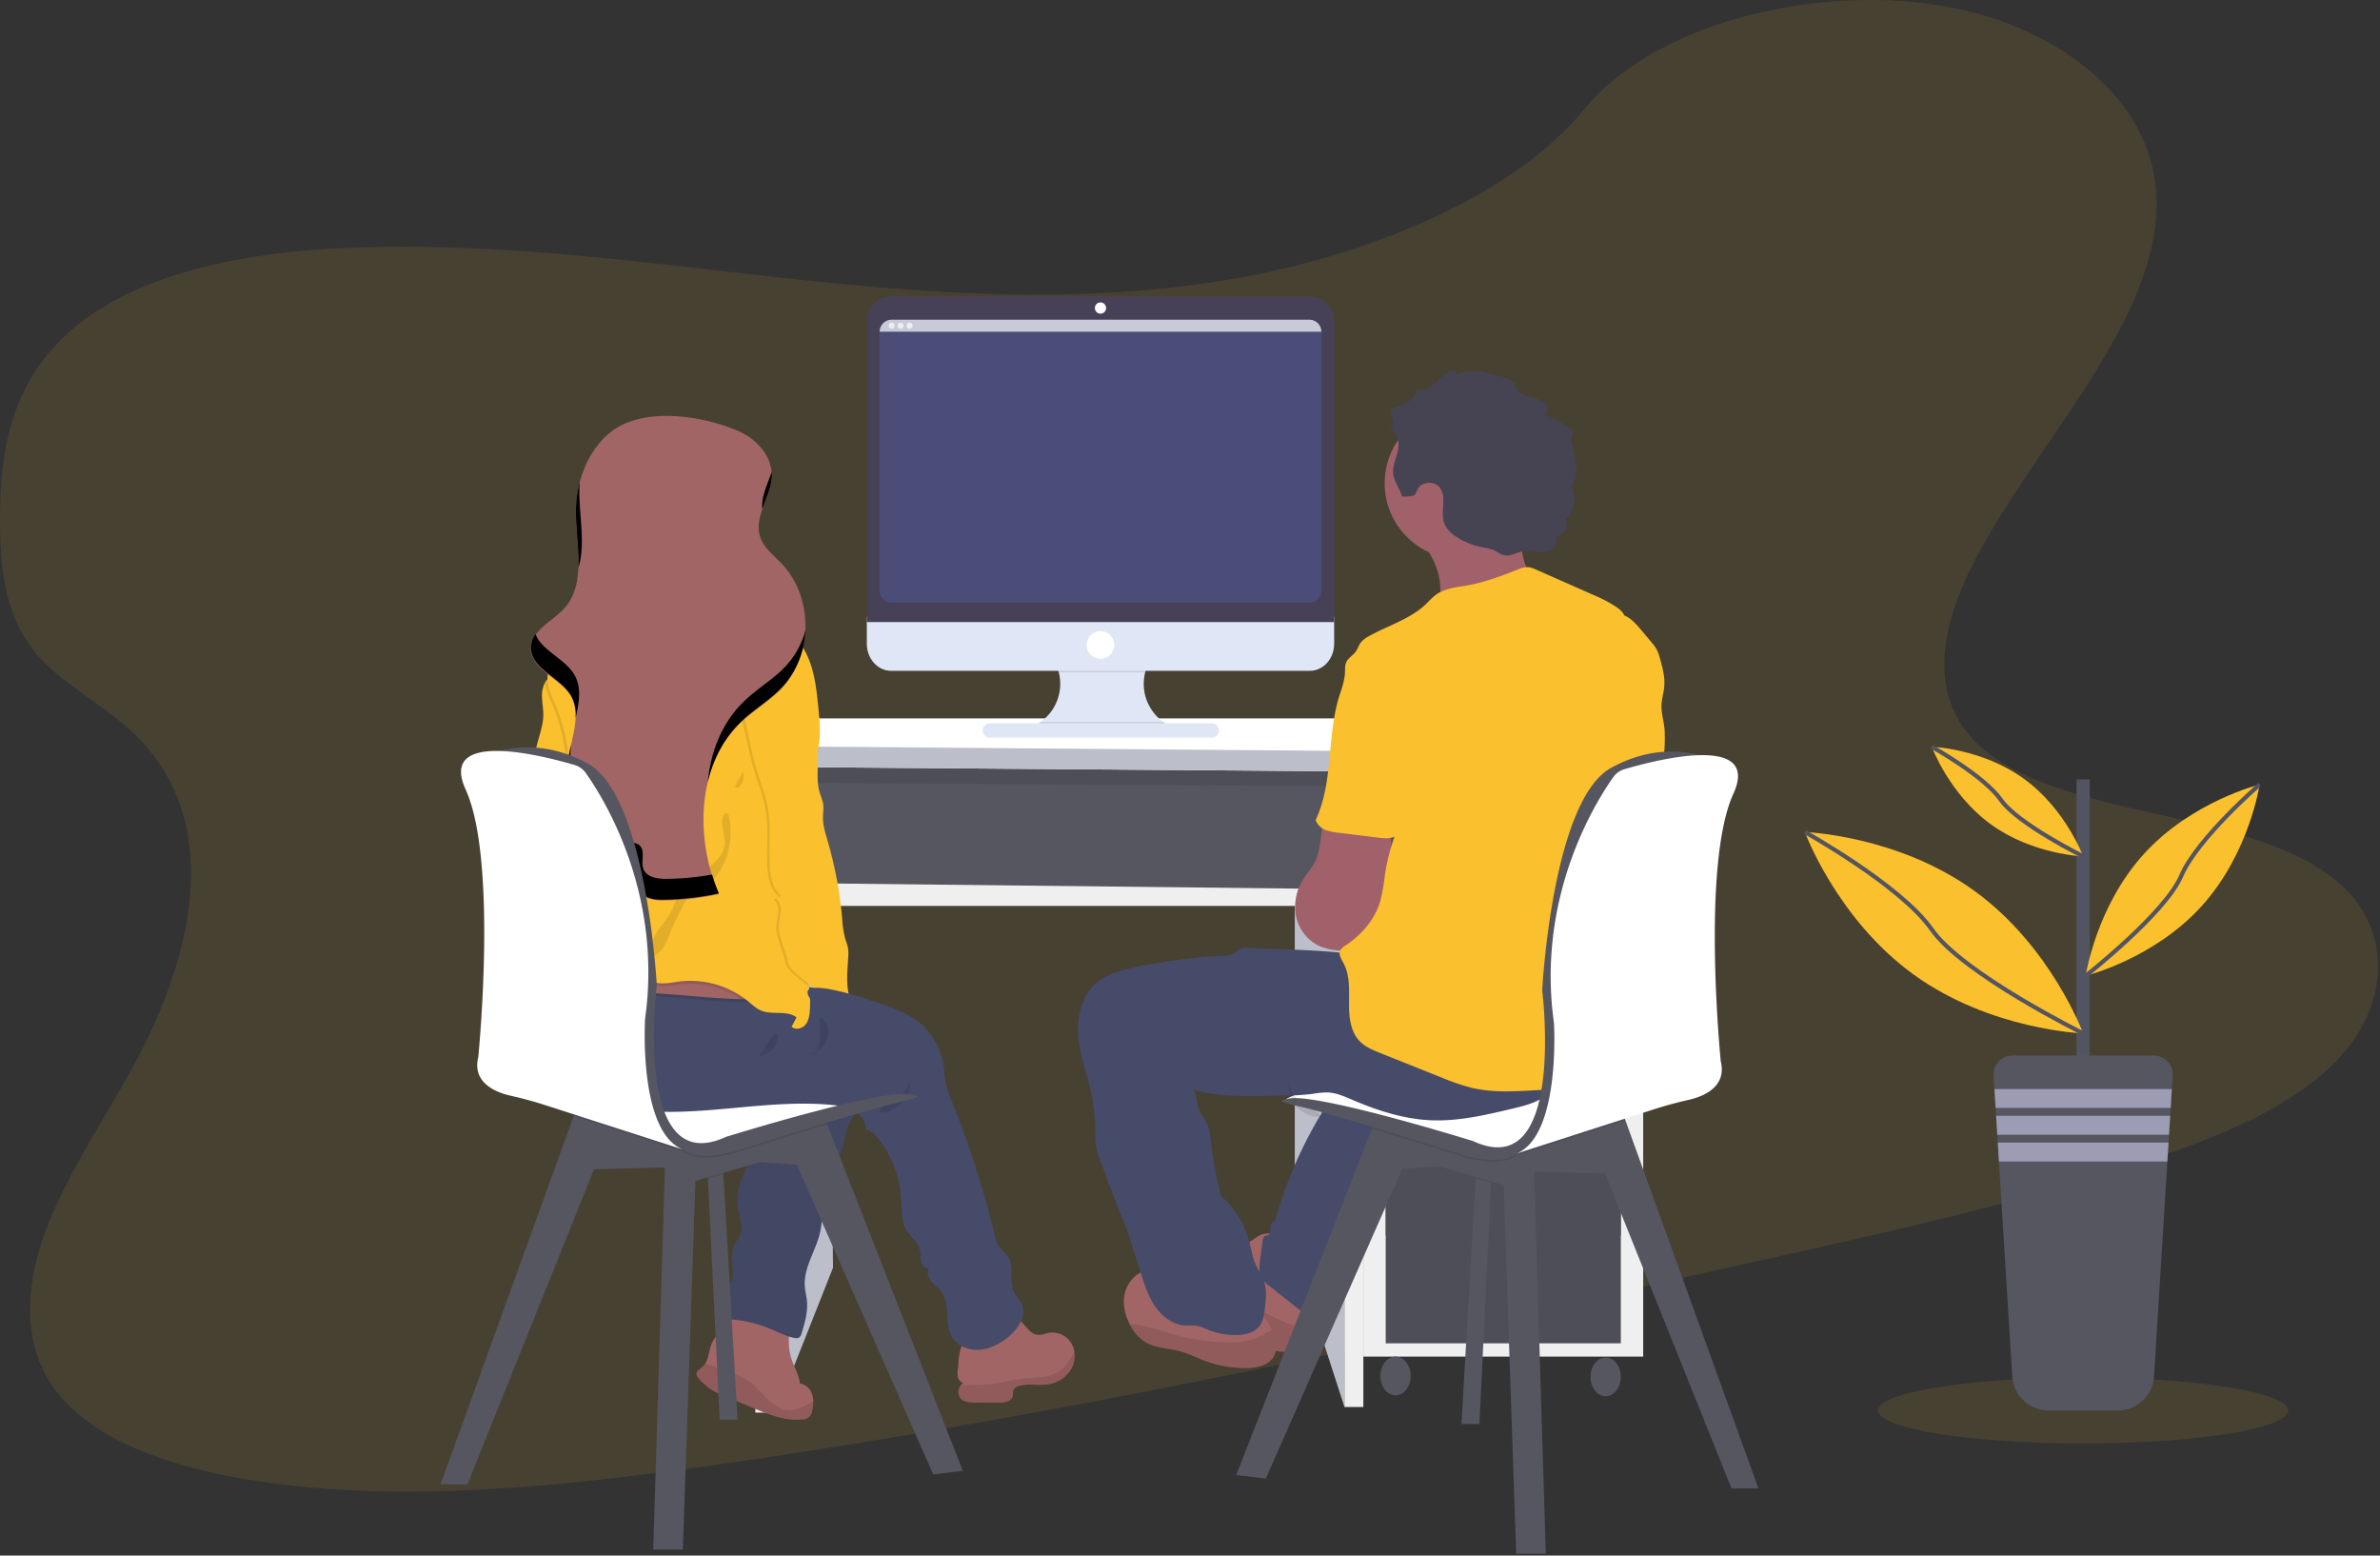 <svg viewBox="0 0 1131 739" xmlns="http://www.w3.org/2000/svg" fill-rule="evenodd" clip-rule="evenodd" stroke-miterlimit="10"><rect x="0" y="0" width="1131" height="739" fill="#333333" stroke="none"/><path d="M584.442 132.774c-71.37 12.06-142.64 6.89-211.2-.63s-136.95-17.34-208.35-14.38c-45.93 1.9-97.08 11-129.15 37.45-30.87 25.44-35.68 59.77-35.74 90.76-.08 23.31 1.94 47.43 18.46 66 11.48 12.88 29.15 22.11 42.46 34 46.31 41.3 32.23 106.33 1.84 161.62-14.26 25.94-31.7 51.45-41.41 78-9.71 26.55-11 55 6.38 76.65 17.22 21.47 50.53 33.57 85.26 39.84 70.54 12.74 149.13 4.83 225.17-5.89 168.29-23.81 334.84-60.93 501.03-97.96 61.49-13.71 123.25-27.48 182.49-47.24 32.9-11 66.4-24.69 87.65-46 27-27 27.68-63.93 1.66-86-43.66-37-142.48-28.79-176.25-71.09-18.58-23.29-10.49-54.92 4.3-82.86 31.71-59.92 93-119.12 85.06-178.86-5.48-41-47.29-74.93-103.33-83.77-58.74-9.26-134.18 8.3-168 49.56-34.77 42.51-105.31 70.12-168.33 80.8z" fill="#fbc02d" fill-opacity=".1" fill-rule="nonzero"/><path fill="#565661" d="M359.962 359.264h283.43v65.63h-283.43z"/><path fill-opacity=".1" d="M359.962 359.264h283.43v65.63h-283.43z"/><path d="M393.872 427.054l1.99 175.21-27.26 68.82-2.11-244.03h27.38z" fill="#bcbec9" fill-rule="nonzero"/><path d="M362.952 371.864l275.95 1.66v48.88h-275.95v-50.54z" fill="#565661" fill-rule="nonzero"/><path d="M615.292 427.054l23.61 3.33v238.04l-23.61-72.81v-168.56z" fill="#bcbec9" fill-rule="nonzero"/><path fill="#efeff0" d="M647.872 361.894h132.99v282.6h-132.99z"/><path fill="#565661" d="M658.512 369.744h111.71v217.23h-111.71z"/><path fill-opacity=".1" d="M658.512 369.744h111.71v217.23h-111.71z"/><path fill="#565661" d="M658.512 374.194h111.71v48.21h-111.71zM658.512 427.054h111.71v102.4h-111.71zM658.512 535.774h111.71v102.4h-111.71z"/><path fill-opacity=".1" d="M658.512 535.774h111.71v102.4h-111.71z"/><ellipse cx="663.172" cy="653.694" rx="7.2" ry="9.2" fill="#565661"/><ellipse cx="763.022" cy="654.134" rx="7.2" ry="9.2" fill="#565661"/><path d="M358.962 671.084h9.64l-2.65-306.74h-14.64l7.65 306.74zM638.902 361.894v306.53h8.97v-304.08l-8.97-2.45z" fill="#efeff0" fill-rule="nonzero"/><path d="M366.422 419.404v10.98h272.48v-7.98l-272.48-3z" fill="#efeff0" fill-rule="nonzero"/><path d="M384.892 341.284h345.44l50.2 16.62v9.64l-430.88-3.32v-9.81l35.24-13.13z" fill="#fff" fill-rule="nonzero"/><path d="M349.652 354.414l430.88 3.49v9.64l-430.88-3.32v-9.81z" fill="#bcbec9" fill-rule="nonzero"/><path d="M388.682 468.734l-2-.3v-.25c-.06-.47-.13-.93-.2-1.4.82.65 1.6 1.3 2.32 1.95h-.12z" fill="url(#_Linear1)" fill-rule="nonzero"/><path d="M345.222 623.144c1.3-.3 2.62-.55 3.94-.73a47.425 47.425 0 0 1 26.62 3.92c-.84 6.18-1.67 12.57.11 18.54 1.24 4.2 3.73 8 4.26 12.38a7.31 7.31 0 0 1 5.75 5.08c.384 1.148.576 2.35.57 3.56a18.99 18.99 0 0 1-.56 4.44c-.251 2.398-2.396 4.186-4.8 4-7.74.88-15.33-2.17-22.53-5.16l-14-5.82c-1.64-.68-3.29-1.37-4.86-2.21a26.628 26.628 0 0 1-7.79-6.37 3.555 3.555 0 0 1-.93-1.68c-.26-1.76 1.8-2.81 3.11-4 .384-.362.72-.772 1-1.22 1.55-2.34 1.7-5.57 2.63-8.33 2.2-6.55 9-10.77 11.4-17.16.13-.35.25-.7.35-1.06" fill="#a26565" fill-rule="nonzero"/><path d="M386.472 665.894a18.99 18.99 0 0 1-.56 4.44c-.251 2.398-2.396 4.186-4.8 4-7.74.88-15.33-2.17-22.53-5.16l-14-5.82c-1.64-.68-3.29-1.37-4.86-2.21a26.628 26.628 0 0 1-7.79-6.37 3.555 3.555 0 0 1-.93-1.68c-.26-1.76 1.8-2.81 3.11-4 .384-.362.72-.772 1-1.22 3.86.83 8.65 3.26 11.6 4.2a35.255 35.255 0 0 1 8.44 3.53c3.68 2.36 6.33 6 9.45 9 3.12 3 7.15 5.73 11.5 5.36a19.01 19.01 0 0 0 6.54-2.26l3.83-1.81z" fill-opacity=".1" fill-rule="nonzero"/><path d="M370.082 523.784a4.638 4.638 0 0 1-1.7 5c-1.31.81-3 .7-4.3 1.58-1.61 1.13-1.84 3.37-2.12 5.31-1 6.67-4.31 12.72-7.14 18.85-2.83 6.13-5.22 12.82-4.18 19.48.71 4.52 2.93 9.34.85 13.41-.51 1-1.27 1.89-1.85 2.86-2.85 4.76-1.23 10.79-1.34 16.33a3.228 3.228 0 0 1-.39 1.77 4.892 4.892 0 0 1-1.58 1.22 8.386 8.386 0 0 0-3.41 6.43 24.57 24.57 0 0 0 .9 7.46 4.44 4.44 0 0 0 1.23 2.6 4.602 4.602 0 0 0 2.69.76 59.849 59.849 0 0 1 18.26 4.44c3.79 1.58 7.47 3.56 11.5 4.32a2.999 2.999 0 0 0 2.36-.25 3.246 3.246 0 0 0 1-1.73c1.55-5.1 3.12-10.36 2.59-15.66-.23-2.28-.84-4.51-1-6.79-.7-9 5.39-17.12 7.32-26 .87-4 .87-8.14 1.49-12.18 1.68-11.07 7.78-21 10.13-31.95a34.755 34.755 0 0 1 1.52-6c1.75-4.24 5.8-7.68 5.89-12.27a4.775 4.775 0 0 0-.76-2.86 6.484 6.484 0 0 0-3.57-2 122.065 122.065 0 0 0-16.55-3.34 31.38 31.38 0 0 0-7.78-.54 22.91 22.91 0 0 0-9.52 3.36c-3.86 2.38-1.38 2.95-.54 6.39z" fill="#454b69" fill-rule="nonzero"/><path d="M370.082 523.784a4.638 4.638 0 0 1-1.7 5c-1.31.81-3 .7-4.3 1.58-1.61 1.13-1.84 3.37-2.12 5.31-1 6.67-4.31 12.72-7.14 18.85-2.83 6.13-5.22 12.82-4.18 19.48.71 4.52 2.93 9.34.85 13.41-.51 1-1.27 1.89-1.85 2.86-2.85 4.76-1.23 10.79-1.34 16.33a3.228 3.228 0 0 1-.39 1.77 4.892 4.892 0 0 1-1.58 1.22 8.386 8.386 0 0 0-3.41 6.43 24.57 24.57 0 0 0 .9 7.46 4.44 4.44 0 0 0 1.23 2.6 4.602 4.602 0 0 0 2.69.76 59.849 59.849 0 0 1 18.26 4.44c3.79 1.58 7.47 3.56 11.5 4.32a2.999 2.999 0 0 0 2.36-.25 3.246 3.246 0 0 0 1-1.73c1.55-5.1 3.12-10.36 2.59-15.66-.23-2.28-.84-4.51-1-6.79-.7-9 5.39-17.12 7.32-26 .87-4 .87-8.14 1.49-12.18 1.68-11.07 7.78-21 10.13-31.95a34.755 34.755 0 0 1 1.52-6c1.75-4.24 5.8-7.68 5.89-12.27a4.775 4.775 0 0 0-.76-2.86 6.484 6.484 0 0 0-3.57-2 122.065 122.065 0 0 0-16.55-3.34 31.38 31.38 0 0 0-7.78-.54 22.91 22.91 0 0 0-9.52 3.36c-3.86 2.38-1.38 2.95-.54 6.39z" fill-opacity=".05" fill-rule="nonzero"/><path d="M350.512 674.494h-8.53l-5.58-114.64-.39-6.52 7.25-2.55.49 6.93 6.76 116.78z" fill="#565661" fill-rule="nonzero"/><path d="M343.752 557.714l-7.35 2.14-.39-6.52 7.25-2.55.49 6.93z" fill-opacity=".1" fill-rule="nonzero"/><path d="M457.542 698.744l-14.07 1.7-64.82-147.11-17.48-1.28-30.7 8.96-5.97 175.15h-14.07l5.54-181.55-33.69.86-60.12 149.66h-12.79l63.23-174.91 2.44-6.74 94.23-3.23 23.49 13.17.3.76 64.48 164.56z" fill="#565661" fill-rule="nonzero"/><path d="M393.062 534.184c-20.25 6.1-41.27 12.76-41.27 12.76s-19.17 6.69-27.29 0a12.264 12.264 0 0 0-3.39-1.87 16.72 16.72 0 0 0 3.39 1.87l-51.9-16.73 2.43-6.73 94.24-3.23 23.49 13.17.3.76z" fill-opacity=".1" fill-rule="nonzero"/><path d="M297.212 505.154l38.37-8.53s91.68 17.06 98.5 23.88c0 0-73.34 14.92-81.44 20-8.1 5.08-56.29 10.7-55.43-35.35z" fill="#fff" fill-rule="nonzero"/><path d="M280.712 409.264c-3 9.51-11.19 18.08-21.16 18.49a3.687 3.687 0 0 1-2.11-.38c-1.25-.78-1.28-2.61-.77-4 .51-1.39 1.4-2.64 1.54-4.1.03-.298.01-.599-.06-.89-.26-1.19-1.23-2.25-2.37-2a4.015 4.015 0 0 0 .85-5.31 11.986 11.986 0 0 1-1.22-1.64c-.83-1.7.46-3.61 1-5.43 1.11-4-1.71-8-1.94-12.17-.2-3.73 1.69-7.24 2.16-10.94.75-6-2.23-11.75-2.58-17.74-.24-4.18.79-8.32 1.94-12.35 1-3.6 2.13-7.24 2.2-11 0-2.73-.47-5.43-.6-8.15a14.202 14.202 0 0 1 1.31-7.24 5.792 5.792 0 0 1 3.29-2.81c3.28-1.1 5.43.61 5.91 3.72.8 5.29.34 10.69 1.39 16a75.02 75.02 0 0 0 4.39 14.49c1.77 4.22 3.92 8.3 5.28 12.67a69.827 69.827 0 0 1 2.19 11c1.34 9.99 2.39 20.27-.64 29.78z" fill="#fbc02d" fill-rule="nonzero"/><path d="M508.472 651.304a15.514 15.514 0 0 1-10.93 6.44c-4.34.54-8.85-.55-13.06.64a4.005 4.005 0 0 0-3 2.31 24.798 24.798 0 0 0-.19 2.45c-.49 2.67-4 3.27-6.73 3.25l-11.26-.07c-2.34 0-4.93-.13-6.61-1.75a4.938 4.938 0 0 1-.1-6.48 4.066 4.066 0 0 1 1.26-1 4.007 4.007 0 0 1-2.7-3.21 11.946 11.946 0 0 1 .21-4.41c0-4.18 1-11.18 3.94-14.45 3.61-4.07 9.87-9.33 15.32-10.42a12.009 12.009 0 0 1 10.38 2.95c2.58 2.4 4.46 6.16 8 6.58 1.93.24 3.79-.67 5.7-1a10.63 10.63 0 0 1 10.81 5.71c.485.989.822 2.044 1 3.13a13.002 13.002 0 0 1-2.04 9.33z" fill="#a26565" fill-rule="nonzero"/><path d="M508.472 651.304a15.514 15.514 0 0 1-10.93 6.44c-4.34.54-8.85-.55-13.06.64a4.005 4.005 0 0 0-3 2.31 24.798 24.798 0 0 0-.19 2.45c-.49 2.67-4 3.27-6.73 3.25l-11.26-.07c-2.34 0-4.93-.13-6.61-1.75a4.938 4.938 0 0 1-.1-6.48c6.5-.27 12.89 0 19.37-1.34 2.63-.53 5.22-1.23 7.88-1.6 5.76-.82 11.89-.12 17.18-2.56 4.41-2 7.57-6.07 9.44-10.61a13.003 13.003 0 0 1-1.99 9.32z" fill-opacity=".1" fill-rule="nonzero"/><path d="M478.762 635.494c-4 3.1-8.69 5.52-13.73 5.78-5.04.26-10.39-2-12.86-6.38-3.61-6.43-.41-15.37-4.83-21.27-1.38-1.85-3.37-3.16-4.83-4.95s-2.3-4.48-1-6.38c-1.57.6-3.23-.92-3.69-2.54-.46-1.62-.17-3.36-.45-5-.73-4.35-5-7.14-7.05-11-2.05-3.86-1.77-8.87-2-13.44a51.008 51.008 0 0 0-11.8-30.35c-1.36-1.62-3.1-3.27-5.22-3.19.37-3.66-2.07-7.16-5.23-9-3.16-1.84-6.92-2.46-10.58-2.82-36.93-3.64-75.41 10.09-110.67-1.46-9.81-3.21-19.27-8.58-25.27-17a29.737 29.737 0 0 1-5.29-22.48v-.14c1.39-7.1 5.14-8.85 11.35-12.09a136.296 136.296 0 0 1 22.39-9.39c15-4.69 31.15-6.38 46.63-2.94 7.23 1.62 14.2 4.3 21.44 5.87 2.85.62 5.72 1.06 8.61 1.43 4.49.56 9 .93 13.52 1.45a204.531 204.531 0 0 1 42.46 9.55c5.13 1.74 10.26 3.73 14.67 6.88a32.51 32.51 0 0 1 13.04 21.46c.42 2.94.43 6 1.07 8.85a45.03 45.03 0 0 0 2.4 7 465.544 465.544 0 0 1 20.89 65 15.79 15.79 0 0 0 1.67 4.7c1.28 2.07 3.48 3.46 4.77 5.53 3 4.88.11 11.69 2.77 16.77.92 1.76 2.45 3.15 3.37 4.91 3 5.77-1.43 12.67-6.55 16.64z" fill="#454b69" fill-rule="nonzero"/><path d="M427.662 520.594a16.485 16.485 0 0 0 3.63-4 7.46 7.46 0 0 0 1.1-5.17 14.801 14.801 0 0 1-3.89 12.72c-2.51 2.57-7.22 5.09-10.89 4.21.52-2.94 7.72-5.78 10.05-7.76zM365.182 470.754a6.712 6.712 0 0 1-4.44 4.58 18.483 18.483 0 0 1-6.59.77h-2c-26.24-.58-52.76-6.4-78.39-.85a56.814 56.814 0 0 0-9.06 2.67 40.941 40.941 0 0 0-10.41 6v-.14c1.39-7.1 5.14-8.85 11.35-12.09a136.322 136.322 0 0 1 22.36-9.3c15-4.69 31.15-6.38 46.63-2.94 7.23 1.62 14.2 4.3 21.44 5.87 2.85.62 5.72 1.06 8.61 1.43a6.903 6.903 0 0 1 .5 4z" fill-opacity=".1" fill-rule="nonzero"/><path d="M365.182 469.324a6.705 6.705 0 0 1-4.44 4.59 18.275 18.275 0 0 1-6.59.76h-2c-26.24-.58-52.76-6.4-78.39-.85a57.854 57.854 0 0 0-9.06 2.66 41.211 41.211 0 0 0-10.85 6.4 1965.87 1965.87 0 0 1-2.29-6.33c-.92-2.52 2-3.08 2.56-5.34.37-1.53-.26-3.27-.58-4.9a8.638 8.638 0 0 1-.16-1.21c-.18-3.61 1.11-5.69 4.07-7.64 8.78-5.8 19.49-9.78 29.51-12.77a73.01 73.01 0 0 1 16.4-3.18c7.88-.46 15.75 1 23.42 2.85 9.43 2.33 18.76 5.41 27.12 10.34 4.1 2.39 8.1 5.39 10.31 9.65a7.603 7.603 0 0 1 .97 4.97z" fill="#a26565" fill-rule="nonzero"/><path d="M280.712 409.264c-3 9.51-11.19 18.08-21.16 18.49a3.687 3.687 0 0 1-2.11-.38c-1.25-.78-1.28-2.61-.77-4 .51-1.39 1.4-2.64 1.54-4.1.03-.298.01-.599-.06-.89 5.29-7.46 10.42-15 12.45-23.83.411-1.52.537-3.104.37-4.67-.27-1.8-1.18-3.43-1.68-5.17-.88-3.08-.47-6.34-.22-9.53a88.01 88.01 0 0 0-6.84-41.09c-1.35-3.12-2.89-6.28-3.36-9.61a5.792 5.792 0 0 1 3.29-2.81c3.28-1.1 5.43.61 5.91 3.72.8 5.29.34 10.69 1.39 16a75.02 75.02 0 0 0 4.39 14.49c1.77 4.22 3.92 8.3 5.28 12.67a69.827 69.827 0 0 1 2.19 11c1.37 9.92 2.42 20.2-.61 29.71zM365.182 469.324a6.705 6.705 0 0 1-4.44 4.59 18.275 18.275 0 0 1-6.59.76h-2a43.582 43.582 0 0 0-29-7c-3.26.39-6.52 1.15-9.78.85-6.59-.6-11.93-5.34-17.8-8.37-13.636-6.733-30.08-4.502-41.43 5.62l-.57.5a8.638 8.638 0 0 1-.16-1.21c-.18-3.61 1.11-5.69 4.07-7.64 8.78-5.8 19.49-9.78 29.51-12.77a73.01 73.01 0 0 1 16.4-3.18c7.88-.46 15.75 1 23.42 2.85 9.43 2.33 18.76 5.41 27.12 10.34 4.07 2.43 8.07 5.43 10.28 9.69a7.603 7.603 0 0 1 .97 4.97z" fill-opacity=".1" fill-rule="nonzero"/><path d="M387.612 359.784l-.14.36c-2.24 5.81-6.36 10.72-9 16.38-3.33 7.17-4.15 15.21-4.89 23.09-.64 6.75-1.27 13.54-.76 20.31 1.28 16.68 9.43 32.5 11.61 48.86.537 3.779.675 7.603.41 11.41-.18 2.41-.62 5-2.22 6.78-1.6 1.78-4.71 2.48-6.43.77.77-1.47 1.55-2.93 2.33-4.4-4.57-3.55-11.45-1-16.79-3.22-2.35-1-4.23-2.8-6.2-4.41a43.496 43.496 0 0 0-32.39-9.46c-3.26.4-6.52 1.16-9.78.86-6.59-.61-11.93-5.34-17.8-8.37-13.635-6.73-30.076-4.504-41.43 5.61-1.4 1.3-3.28 2.82-5 2a4.154 4.154 0 0 1-1.55-1.69c-6.55-11.19-1.73-25.62 5.27-36.52 7-10.9 16.27-20.95 19.15-33.58.416-1.519.542-3.104.37-4.67-.27-1.8-1.18-3.43-1.68-5.17-.88-3.08-.47-6.34-.22-9.53a88.006 88.006 0 0 0-6.82-41.1c-1.6-3.73-3.5-7.51-3.5-11.56 0-6.38 4.57-11.67 8.35-16.8 4.35-5.9 8-12.43 13.51-17.28 5.22-4.61 12.78-7.43 19.24-5.09a119.926 119.926 0 0 1 33.56-3.27c3.9.18 7.93.59 11.35 2.48 3.66 2 6.29 5.56 9.89 7.69 2.63 1.57 5.66 2.31 8.52 3.41a35.22 35.22 0 0 1 18.36 16.42c4 7.75 5 16.66 5.88 25.34.84 8.17 1.64 16.66-1.2 24.35z" fill="#fbc02d" fill-rule="nonzero"/><path d="M372.822 419.924c1.28 16.68 9.43 32.5 11.61 48.86-4.36-3.69-10.43-7.4-11.24-11.69-.9-4.64-3.78-10.72-4.26-15.41-.48-4.69 2.81-10.42-.64-13.64-1.68-1.57 2.79-1.13 1.15-2.74-3.69-3.59-4.6-9.12-4.83-14.25-.39-9.08.76-18.26-.91-27.19-1-5.51-3.09-10.76-4.76-16.11-1.94-6.23-3.34-12.61-4.74-19a133.107 133.107 0 0 1-3-17.26c-.43-5-.23-10.3 2-14.86 2.23-4.56 6.74-8.26 11.8-8.19 16.92.22 14 23.16 17.72 33.76 1.49 4.22 3.5 8.3 4.31 12.7.296 1.725.456 3.47.48 5.22-2.24 5.81-6.36 10.72-9 16.38-3.33 7.17-4.15 15.21-4.89 23.09-.68 6.77-1.31 13.56-.8 20.33z" fill-opacity=".1" fill-rule="nonzero"/><path d="M383.822 341.944c1.49 4.22 3.5 8.3 4.31 12.7 1.35 7.37-.74 15.2 1.53 22.34a38.953 38.953 0 0 1 1.48 4.67c.39 2.27-.06 4.59-.06 6.9 0 3.72 1.17 7.32 2.21 10.89a194.603 194.603 0 0 1 6.95 37.16 46.57 46.57 0 0 0 1.59 10c.42 1.107.781 2.235 1.08 3.38.269 1.528.333 3.085.19 4.63-.27 4.9-.82 9.82-.27 14.7.55 4.88 2.33 9.83 6 13.1-3.28.71-6.75 1.42-9.95.37-4.5-1.47-7.2-6-9.49-10.12-2.9-5.26-13.92-10-15.06-15.91-.89-4.63-3.77-10.71-4.25-15.41-.48-4.7 2.8-10.41-.65-13.63-1.67-1.57 2.8-1.14 1.15-2.74-3.68-3.59-4.59-9.12-4.82-14.26-.39-9.07.75-18.25-.91-27.18-1-5.51-3.09-10.76-4.76-16.12-1.94-6.22-3.34-12.6-4.74-19a131.702 131.702 0 0 1-3-17.26c-.43-5-.24-10.31 2-14.87 2.24-4.56 6.75-8.25 11.8-8.19 16.85.3 13.95 23.25 17.67 33.85z" fill="#fbc02d" fill-rule="nonzero"/><path d="M335.602 345.854c1.58 1.85 3.61 3.88 6 3.52a1.305 1.305 0 0 1-1.77.42 3.807 3.807 0 0 1-1.33-1.53l-3.42-5.77c-.45-.75-3.55-5.12-4.31-2.6-.3 1.07 4.06 5.06 4.83 5.96zM333.762 360.244a7.62 7.62 0 0 0-2.23-5 12.505 12.505 0 0 0-4.13-2.49c-3.75-1.54-8.19-2.78-12.26-2.58 1.48 2.16 6.23 3.45 8.61 4.67 3.374 1.74 6.71 3.54 10.01 5.4zM344.412 401.204c-.69 5.12-4.88 9-9.12 12-4.24 3-9 5.58-11.77 9.92-1.92 3-2.78 6.48-4.41 9.61-1.8 3.45-4.49 6.35-6.64 9.59-2.15 3.24-3.83 7.11-3.17 10.95.019.357.186.691.46.92.419.177.9.124 1.27-.14 4.36-2.28 6.08-7.49 7.91-12a138.682 138.682 0 0 1 6.48-13.32c1.08-2 2.27-4.18 4.28-5.29a37.686 37.686 0 0 1 4.22-1.47 14.184 14.184 0 0 0 5.21-4.09 34.346 34.346 0 0 0 8-23.31c-.06-1.79-.16-10.41-2.85-7.75s.59 10.9.13 14.38z" fill-opacity=".1" fill-rule="nonzero"/><path d="M351.002 204.834c8.6 3.75 16 12 15.73 21.35-.23 9.82-8.45 19.07-5.62 28.48 1.64 5.46 6.58 9.12 10.49 13.27 14.89 15.76 14.86 43.27-.08 59-5.72 6-13.07 10.27-19.12 16-21.33 20.1-22.24 54.87-10.82 81.86a133.058 133.058 0 0 1-26.62 3c-4.19 0-9.32-.71-10.84-4.62-1.4-3.61 1-8.49-1.76-11.16-1.3-1.25-3.25-1.42-5-1.71-11.26-1.82-20.5-10.81-24.72-21.4-4.22-10.59-4-22.51-1.58-33.65 1.72-8.05 4.41-16.91.42-24.11-5-9.06-19.38-12.88-19.16-23.24.18-8.49 10.19-12.62 15.87-18.93 10.48-11.62 5.49-29.65 5.47-45.31 0-13.78 4.82-28 15.08-37.18 15.26-13.77 44.65-9.3 62.26-1.65z" fill="#a26565" fill-rule="nonzero"/><path d="M273.122 320.874c-4.39-7.92-15.92-11.84-18.6-19.63a11.1 11.1 0 0 0-2.16 6.26c-.22 10.36 14.14 14.18 19.16 23.25a18.89 18.89 0 0 1 2 10.42c1.58-6.96 2.97-14.22-.4-20.3zM362.262 241.844c1.8-5.25 4.41-10.55 4.54-16 .018-.59.002-1.181-.05-1.77-2.01 6.02-5.09 11.86-4.49 17.77zM274.842 269.814c3.44-10.87.47-24.35.46-36.41 0-1.46.06-2.93.17-4.39a57.725 57.725 0 0 0-1.78 14.26c.02 8.61 1.53 17.95 1.15 26.54zM373.192 316.704c-5.72 6-13.07 10.27-19.12 16-10.8 10.17-16.35 24.1-17.74 38.87 2.58-11 7.79-21.13 16.14-29 6-5.7 13.4-9.95 19.12-16a42.503 42.503 0 0 0 11.15-27.06 40.614 40.614 0 0 1-9.55 17.19zM316.632 417.534c-4.19 0-9.32-.72-10.84-4.63-1.4-3.6 1-8.48-1.76-11.16-1.3-1.25-3.26-1.42-5-1.71-11.25-1.81-20.49-10.81-24.71-21.39-3.11-7.82-3.78-16.35-3-24.77-.08.33-.15.66-.22 1-2.38 11.14-2.63 23.07 1.58 33.66 4.21 10.59 13.46 19.58 24.71 21.39 1.78.29 3.74.47 5 1.71 2.79 2.68.36 7.56 1.76 11.16 1.52 3.91 6.65 4.68 10.84 4.63a133.204 133.204 0 0 0 26.62-3 89.452 89.452 0 0 1-3.23-8.93 132.641 132.641 0 0 1-21.75 2.04z" fill-rule="nonzero"/><path d="M349.382 373.924c2.47 1.86 5.15-5.23 3.62-7-.41.46-4 6.74-3.62 7zM359.912 502.264c2.91-1 6-2 7.9-4.4 1.57-1.93 2.86-9.59-.46-5.92-2.82 3.15-4.15 7.3-7.44 10.32zM389.542 494.234c-.35 2.36-1 4.81-2.67 6.51-.31.32-1 .52-1.09.09a25.273 25.273 0 0 0 5.16-3.64c3.38-3.35 3.84-11.6-1.31-13.79-.05 3.62.46 7.15-.09 10.83z" fill-opacity=".1" fill-rule="nonzero"/><path d="M425.112 479.364s-28.38-11.15-38.64-10c-10.26 1.15 11.62 17.32 11.62 17.32l13.08 8.82s8-3 8.53-3.23c.53-.23 5.41-12.91 5.41-12.91z" fill="#454b69" fill-rule="nonzero"/><path d="M229.842 359.744s21.32-12.36 49.46 3 32.83 105.75 32.83 105.75-11.51 92.09 32.87 71.6c0 0 81-25.15 89.11-19.61 0 0 7.68 0-7.67 3.41s-74.65 22.2-74.65 22.2-19.17 6.7-27.29 0c-8.12-6.7-31.13.86-34.12-45.2a800.985 800.985 0 0 0-10.66-86.56l-7.91-23.45-41.97-31.14z" fill="#565661" fill-rule="nonzero"/><path d="M227.282 502.164s9.38-93.38-6-127.07c-13.38-29.36 38.36-15.63 51.86-11.63a9.835 9.835 0 0 1 5.18 3.7c8 11.25 36.7 56.34 28.24 116.67 0 0-3.41 53.73 17.91 62.25l-65.69-21.16c-5.33-1.72-10.74-3.15-16.2-4.39-6.96-1.58-18.3-6.07-15.3-18.37z" fill="#fff" fill-rule="nonzero"/><path d="M694.492 676.494h8.53l5.59-114.64.38-6.52-7.25-2.55-.48 6.93-6.77 116.78z" fill="#565661" fill-rule="nonzero"/><path d="M701.262 559.714l7.35 2.14.38-6.52-7.25-2.55-.48 6.93z" fill-opacity=".1" fill-rule="nonzero"/><path d="M623.272 632.224a19.243 19.243 0 0 1-1.2 4.58 8.09 8.09 0 0 1-3.65 4.56 9.65 9.65 0 0 1-3.69.73c-4.71.28-9.69.21-13.74-2.19a25.009 25.009 0 0 1-4.71-3.93 214.9 214.9 0 0 1-24.72-29.4c-1.23-1.77-2.5-3.86-1.95-6a93.186 93.186 0 0 0 26.77-12.25 12.923 12.923 0 0 1 3.76-2 20.43 20.43 0 0 1 7.06-.26c2.27.37 2.37.44 3.24 3 1.44 4.33 1.2 9 2.82 13.33a41.318 41.318 0 0 0 3.74 6.84c4.18 6.99 7.39 15.24 6.27 22.99z" fill="#a26565" fill-rule="nonzero"/><path d="M623.272 632.224a19.243 19.243 0 0 1-1.2 4.58 8.09 8.09 0 0 1-3.65 4.56 9.65 9.65 0 0 1-3.69.73c-4.71.28-9.69.21-13.74-2.19a25.009 25.009 0 0 1-4.71-3.93 214.9 214.9 0 0 1-24.72-29.4c-1.23-1.77-2.5-3.86-1.95-6a92.725 92.725 0 0 0 9.16-3.06l.15.11c3.07 2.19 5.3 5.33 7.47 8.41l7 9.85a29.013 29.013 0 0 0 4.39 5.3 29.39 29.39 0 0 0 6.79 4.08c3.29 1.59 6.58 3.18 10 4.46 2.21.89 5.95 1.24 8.7 2.5z" fill-opacity=".1" fill-rule="nonzero"/><path d="M629.732 525.434a30.078 30.078 0 0 1-2.5 4.77 204.215 204.215 0 0 0-21.32 49.89c-1.38-.31-2.16 1.57-2.15 3 .01 1.43 0 3.23-1.32 3.75-.39.15-.83.15-1.21.32-.84.38-1.08 1.45-1.2 2.37l-1.18 8.66c-.41 3-.77 6.25.7 8.9a14.23 14.23 0 0 0 3.87 4l19.52 15.4c.8.63 1.79 1.3 2.75.95 2.19-.8.25-4.72 2-6.31 1.16-1.09 3-.27 4.61-.4 2.1-.16 3.69-2.09 4.22-4.12.372-2.067.409-4.181.11-6.26a5.68 5.68 0 0 1 .32-2.81 6.834 6.834 0 0 1 2.39-2.29 25.678 25.678 0 0 0 10.51-21.64 12.01 12.01 0 0 1 .14-3.83 10.102 10.102 0 0 1 1.81-3.16c7.09-9.59 13-20 18.87-30.39 3.38-6 6.82-12.09 8-18.85a1.75 1.75 0 0 0-1.44-2.4 68.032 68.032 0 0 0-8.94-2.14c-9.19-1.86-18.06-4.73-27-7.49-8.94-2.76-8.87 2.86-11.56 10.08z" fill="#454b69" fill-rule="nonzero"/><path d="M587.462 700.744l14.08 1.7 64.81-147.11 17.48-1.28 30.71 8.96 5.96 175.15h14.07l-5.54-181.55 33.69.86 60.12 149.66h12.79l-63.23-174.91-2.43-6.74-94.24-3.23-23.49 13.17-.3.76-64.48 164.56z" fill="#565661" fill-rule="nonzero"/><path d="M651.942 536.184c20.25 6.1 41.27 12.76 41.27 12.76s19.17 6.69 27.29 0a12.264 12.264 0 0 1 3.39-1.87 16.666 16.666 0 0 1-3.39 1.87l51.9-16.73-2.4-6.73-94.24-3.23-23.49 13.17-.33.76z" fill-opacity=".1" fill-rule="nonzero"/><path d="M747.792 507.154l-38.37-8.53s-91.68 17.06-98.5 23.88c0 0 73.34 14.92 81.44 20 8.1 5.08 56.29 10.7 55.43-35.35z" fill="#fff" fill-rule="nonzero"/><path d="M605.412 644.234c-2.31 4.4-8 5.64-13 5.71a54.892 54.892 0 0 1-20.32-3.63c-3.7-1.42-7.25-3.25-11.07-4.29-5.69-1.56-12-1.43-17-4.56a20.015 20.015 0 0 1-6.39-6.93c-.29-.49-.57-1-.83-1.52-2.39-4.65-3.5-10.06-2.17-15.08s6.16-10.55 11.76-10.47c6.65.1 14.58 3.25 21 4.88 8 2 16 4.31 23.07 8.54 5.92 3.56 11.15 8.67 13.94 14.91a25.188 25.188 0 0 1 1.32 3.72c.87 2.88 1.07 6.09-.31 8.72z" fill="#a26565" fill-rule="nonzero"/><path d="M605.412 644.234c-2.31 4.4-8 5.64-13 5.71a54.892 54.892 0 0 1-20.32-3.63c-3.7-1.42-7.25-3.25-11.07-4.29-5.69-1.56-12-1.43-17-4.56a20.015 20.015 0 0 1-6.39-6.93c-.29-.49-.57-1-.83-1.52 1 .08 1.92.18 2.42.23 6.14.59 12 2.83 17.86 4.52a100.34 100.34 0 0 0 25 3.9c6 .17 12.26-.27 17.5-3.2a45.941 45.941 0 0 1 4.86-2.67 25.188 25.188 0 0 1 1.32 3.72c.83 2.88 1.03 6.09-.35 8.72z" fill-opacity=".1" fill-rule="nonzero"/><path d="M648.382 454.094c-13-2.13-26.24-2.65-39.42-3.17l-16.12-.64a7.315 7.315 0 0 0-3.39.41 22.112 22.112 0 0 0-2.65 2c-1.62 1.1-3.69 1.22-5.64 1.33a280.77 280.77 0 0 0-41.16 5.34c-7 1.43-14.27 3.3-19.53 8.13-5.56 5.11-8 12.9-8.19 20.44-.19 7.54 1.79 14.95 3.88 22.19a101.065 101.065 0 0 1 4.37 26.86 50.242 50.242 0 0 0 .29 7.57 36.29 36.29 0 0 0 2.11 7l7.36 19.65c.65 1.72 1.29 3.43 2 5.11.71 1.68 1.39 3 2 4.58.9 2.16 1.61 4.4 2.32 6.63l4.9 15.39.64 2c1.77 5.54 3.58 11.18 6.92 15.94s8.51 8.6 14.32 8.89c1.875-.07 3.752-.02 5.62.15 1.593.389 3.138.949 4.61 1.67a35.165 35.165 0 0 0 13.77 2.69c4.35 0 9.18-1.21 11.54-4.87 1.3-2 1.64-4.46 2-6.82.63-4.74 1.24-9.69-.37-14.19-1-2.69-2.68-5-3.84-7.65-1.62-3.61-2.15-7.6-3.2-11.41a43.583 43.583 0 0 0-13.3-21.16 208.605 208.605 0 0 1-5-27.38 24.063 24.063 0 0 0-1.21-6c-1.17-3-3.54-5.43-4.53-8.49-.93-2.84-.65-6.12-2.34-8.57 14.07 3.87 28 3 42.61 2.77a116.33 116.33 0 0 0 14-.8 44.043 44.043 0 0 1 6.56-.7c4.52 0 8.76 2 12.91 3.76 11.73 5 24.09 8.93 36.83 9.47 13.15.55 26.15-2.54 39-5.6 5.65-1.35 11.52-2.81 16-6.52 4.48-3.71 7-10.4 4.24-15.49-2.1-3.83-6.45-5.71-10.51-7.31-11.24-4.44-22.54-8.77-33.37-14.14-16.54-8.06-28.91-26.06-47.03-29.06z" fill="#454b69" fill-rule="nonzero"/><path d="M625.202 408.854c-1.57 3.4-4.21 6.18-6.16 9.38a23.778 23.778 0 0 0-3 17.65 20.096 20.096 0 0 0 11.25 13.69 28.22 28.22 0 0 0 7.8 1.88c3.52.43 7.27.52 10.38-1.18a15.154 15.154 0 0 0 5.53-5.78c2.69-4.5 4.22-9.57 5.62-14.62 2.59-9.32 4.8-18.88 4.48-28.55-.11-3.33-.77-7.08-3.53-9a11.87 11.87 0 0 0-4.64-1.52l-13.19-2.36c-2.55-.46-7-2.33-9.21-.49-2.21 1.84-2.38 7.28-2.76 9.83-.6 3.77-.97 7.6-2.57 11.07zM785.532 370.174l-3.45 28.92a133.05 133.05 0 0 0-1.23 15.56c0 2.9.09 6.12-1.83 8.29a7.553 7.553 0 0 1-3.44 2.07c-4.19 1.3-8.76.14-12.76-1.65-2.34-1-4.73-2.45-5.79-4.78a11.875 11.875 0 0 1-.75-5.07c0-17.25 1.63-35.24 10.64-49.94a10.9 10.9 0 0 1 3.17-3.66c2.5-1.6 5.77-1.15 8.6-.28 1.74.53 6.44 1.12 7.55 2.67 1.11 1.55-.47 5.88-.71 7.87z" fill="#a1616a" fill-rule="nonzero"/><circle cx="694.002" cy="229.594" r="36" fill="#a1616a"/><path d="M684.372 283.244a18.567 18.567 0 0 1-2.23 8c18.38-2.8 36.714-5.92 55-9.36a25.836 25.836 0 0 1-12.76-15 42.367 42.367 0 0 1-1.62-10.69c-.29-5.737-.18-11.488.33-17.21-6.4.67-12.46 3.07-18.56 5.13a182.792 182.792 0 0 1-18.69 5.23c-3.05.68-6.12 1.26-9.2 1.8-3.6.64-5.33.63-2.83 3.79 6.71 8.44 11.5 17.02 10.56 28.31z" fill="#a1616a" fill-rule="nonzero"/><path d="M695.432 278.434c-4.75.71-9.73 1.51-13.52 4.45a51.09 51.09 0 0 0-4.11 3.95c-7.53 7.31-18.16 10.25-27.3 15.41a12.016 12.016 0 0 0-3.88 3.05c-1 1.39-1.51 3.16-2.56 4.54-1.22 1.6-3.15 2.6-4.1 4.37-.95 1.77-.74 3.65-.84 5.53-.23 4.13-1.79 8.05-3 12-5.55 18.91-2.51 40-10.91 57.86a8.134 8.134 0 0 0 4.42 4.62 25.069 25.069 0 0 0 6.56 1.41l18.61 2.31c2.66.33 5.48.64 7.91-.47a92.922 92.922 0 0 0-4.69 18.93 94.239 94.239 0 0 1-2.1 11.72c-2.56 8.8-9 16.13-16.63 21.14a6.153 6.153 0 0 0-2.35 2.17c-1 2 .48 4.24 1.53 6.2 3.05 5.68 2.63 12.5 2.59 18.94-.04 6.44.61 13.51 5.11 18.13 2.66 2.73 6.3 4.21 9.84 5.62l29.11 11.63a101.433 101.433 0 0 0 14.82 5c7.67 1.75 15.64 1.68 23.51 1.34 5.2-.22 10.394-.553 15.58-1a12.116 12.116 0 0 0 5.89-1.55 10.995 10.995 0 0 0 3.45-4.68c4.05-8.81 5.41-19.09 11.69-26.47 4.31-5.07 11-9.12 11.49-15.75.23-3.3-1.24-6.51-1.26-9.82 0-4.07 2.13-7.94 2-12-.27-6.61-6.5-11.65-7.49-18.19-2.52-16.58 5.9-33.14 11.07-49.09.93-2.85 2.13-6 4.87-7.22 2.74-1.22 6.6-.58 7.58-3.28 2.47-6.78 3.06-14.73 2.74-21.94-.18-4.17-1.66-8.25-1.49-12.43.12-2.94 1.06-5.8 1.31-8.73.38-4.43-.79-8.83-2-13.11a20.504 20.504 0 0 0-1.56-4.42 20.989 20.989 0 0 0-2.6-3.57l-4.87-5.79c-2.28-2.71-4.69-5.52-8-6.89-1.07-2.65-4.49-4.48-6.94-5.94a71.287 71.287 0 0 0-7.64-3.75l-27.54-12.16a11.277 11.277 0 0 0-3.27-1.06 10.6 10.6 0 0 0-4.86 1c-8.4 3.33-17.17 6.65-26.17 7.99z" fill="#fbc02d" fill-rule="nonzero"/><path d="M666.262 235.854c-1.06-3.73-3.77-6.95-4.18-10.81-.37-3.43 1.14-6.75 2-10.09.86-3.34.83-7.42-1.82-9.64-.44-.38-1-.72-1.16-1.28-.32-1 .69-1.91 1-2.92.57-2-1.9-4.21-1-6.13.51-1.05 1.79-1.42 2.91-1.75 4.28-1.27 8.62-4.09 9.55-8.46 3.35 1.4 6.92-1.23 9.49-3.78 2.57-2.55 5.73-5.46 9.27-4.69l-.79 1.61a25.609 25.609 0 0 1 16.93-.19h-1.68a23.227 23.227 0 0 1 13.39 4.53c-.43 0-.47.64-.3 1 1.4 3.27 5 5 8.47 5.81 2.09.5 4.36.86 5.89 2.36 1.53 1.5 1.56 4.63-.46 5.35a52.617 52.617 0 0 1 11.61 6.3c1 .73 2.13 1.72 2 3a9.766 9.766 0 0 1-.62 1.87 6.483 6.483 0 0 0 .21 3.2l1.11 4.58c1.22 5.09 2.18 11.22-1.53 14.91 2.844 5.313 1.86 11.908-2.41 16.16.222.672.334 1.376.334 2.083a6.679 6.679 0 0 1-5.334 6.527c1.23 1.92.1 4.66-1.84 5.86-1.94 1.2-4.38 1.21-6.64 1-2.26-.21-4.55-.72-6.81-.38-3.29.51-6.51 2.75-9.68 1.75a21.715 21.715 0 0 1-3.39-1.82c-2.22-1.19-4.8-1.46-7.26-2a33.528 33.528 0 0 1-11.73-5 13.751 13.751 0 0 1-5.39-6c-2.2-5.56 1.5-12.85-2.39-17.38-2.28-2.64-6.8-2.68-9.35-.42-1.27 1.13-1.44 3.51-2.76 4.36a17.445 17.445 0 0 1-5.64.48z" fill="#464353" fill-rule="nonzero"/><path d="M617.342 522.594a16.506 16.506 0 0 1-3.63-4 7.466 7.466 0 0 1-1.1-5.17 14.801 14.801 0 0 0 3.89 12.72c2.51 2.57 7.22 5.09 10.89 4.21-.52-2.94-7.72-5.78-10.05-7.76z" fill-opacity=".1" fill-rule="nonzero"/><path d="M815.162 361.744s-21.32-12.36-49.46 3-32.83 105.75-32.83 105.75 11.51 92.09-32.87 71.6c0 0-81-25.15-89.11-19.61 0 0-7.68 0 7.67 3.41s74.65 22.2 74.65 22.2 19.17 6.7 27.29 0c8.12-6.7 31.13.86 34.12-45.2a801.236 801.236 0 0 1 10.66-86.56l7.91-23.45 41.97-31.14z" fill="#565661" fill-rule="nonzero"/><path d="M817.722 504.164s-9.38-93.38 6-127.07c13.38-29.36-38.36-15.63-51.86-11.63a9.835 9.835 0 0 0-5.18 3.7c-8 11.25-36.7 56.34-28.24 116.67 0 0 3.41 53.73-17.91 62.25l65.69-21.16c5.33-1.72 10.74-3.15 16.2-4.39 6.96-1.58 18.3-6.07 15.3-18.37z" fill="#fff" fill-rule="nonzero"/><ellipse cx="989.932" cy="670.094" rx="97.44" ry="15.65" fill="#fbc02d" fill-opacity=".1"/><path fill="#535461" d="M986.792 370.284h6.27v141.17h-6.27z"/><path d="M1032.47 511.024l-.39 6.36-.56 9-.23 3.74-.55 9-.24 3.74-.56 9-6.32 102.07c-.597 9.041-8.2 16.159-17.26 16.16h-32.87c-9.077-.004-16.683-7.16-17.24-16.22l-6.34-102.08-.55-9-.23-3.74-.57-9-.23-3.74-.55-9-.4-6.36a9.646 9.646 0 0 1-.014-.51c0-4.92 4.034-8.975 8.954-9h67.22c4.918.028 8.949 4.082 8.949 9 0 .194-.006.387-.019.58z" fill="#565661" fill-rule="nonzero"/><path d="M1032.08 517.384l-.56 8.97h-83.18l-.56-8.97h84.3zM1031.29 530.104l-.55 8.98h-81.61l-.56-8.98h82.72zM1030.5 542.824l-.56 8.97h-80.02l-.56-8.97h81.14z" fill="#9d9cb5" fill-rule="nonzero"/><path d="M938.202 423.194c36.52 26.42 51.73 67.74 51.73 67.74s-44-1.51-80.53-27.93c-36.53-26.42-51.72-67.73-51.72-67.73s44.01 1.51 80.52 27.92z" fill="#fbc02d" fill-rule="nonzero"/><path d="M857.682 395.274s45.67 25.35 60.33 46.34c14.66 20.99 71.92 49.32 71.92 49.32" fill="none" stroke="#535461" stroke-width="2"/><path d="M961.772 369.974c19.88 14.37 28.16 36.87 28.16 36.87s-24-.83-43.83-15.2-28.1-36.87-28.1-36.87 23.9.82 43.77 15.2z" fill="#fbc02d" fill-rule="nonzero"/><path d="M918.002 354.774s24.86 13.8 32.83 25.22c7.97 11.42 39.15 26.85 39.15 26.85" fill="none" stroke="#535461" stroke-width="2"/><path d="M1018.81 405.694c-22.83 25.09-27.66 57.88-27.66 57.88s32.19-7.9 55-33c22.81-25.1 27.66-57.88 27.66-57.88s-32.17 7.91-55 33z" fill="#fbc02d" fill-rule="nonzero"/><path d="M1073.83 372.704s-29.74 25.72-37.3 43.44c-7.56 17.72-45.38 47.43-45.38 47.43" fill="none" stroke="#535461" stroke-width="2"/><path d="M556.942 345.294v2.28h-67.61v-1.85a22.7 22.7 0 0 0 5.22-2.78 22.225 22.225 0 0 0 9.28-18.06 21.894 21.894 0 0 0-.69-5.47 22.24 22.24 0 0 0-12.28-14.73h65.62a22.243 22.243 0 0 0-12.28 14.73 21.937 21.937 0 0 0-.68 5.47 22.217 22.217 0 0 0 9.27 18.06 22.853 22.853 0 0 0 4.15 2.35z" fill="#dfe6f5" fill-rule="nonzero"/><path d="M556.482 304.684a22.243 22.243 0 0 0-12.28 14.73h-41.06a22.24 22.24 0 0 0-12.28-14.73h65.62z" fill-opacity=".1" fill-rule="nonzero"/><path d="M411.922 293.034v12.84c0 7.08 5.18 12.83 11.58 12.83h198.91c6.4 0 11.59-5.75 11.59-12.83v-12.84h-222.08z" fill="#dfe6f5" fill-rule="nonzero"/><path d="M556.942 345.294v2.28h-67.61v-1.85a22.7 22.7 0 0 0 5.22-2.78h58.24a22.853 22.853 0 0 0 4.15 2.35z" fill-opacity=".1" fill-rule="nonzero"/><path d="M579.282 347.039a3.387 3.387 0 0 0-3.385-3.385h-105.52a3.387 3.387 0 0 0-3.385 3.385 3.387 3.387 0 0 0 3.385 3.385h105.52a3.387 3.387 0 0 0 3.385-3.385z" fill="#dfe6f5"/><path d="M634.002 152.404c0-6.352-5.227-11.58-11.58-11.58H423.492c-6.347 0-11.57 5.223-11.57 11.57v143.14h222.08v-143.13z" fill="#474157" fill-rule="nonzero"/><path d="M627.942 157.574v123.01c0 3.127-2.573 5.7-5.7 5.7h-198.56c-3.127 0-5.7-2.573-5.7-5.7v-123.01c-.005-1 .258-1.985.76-2.85a5.709 5.709 0 0 1 4.94-2.85h198.56c3.127 0 5.7 2.573 5.7 5.7z" fill="#4c4c78" fill-rule="nonzero"/><circle cx="522.962" cy="146.344" r="2.67" fill="#fff"/><circle cx="522.962" cy="306.404" r="6.59" fill="#fff"/><path d="M627.942 157.574h-209.94c0-3.127 2.573-5.7 5.7-5.7h198.54c3.127 0 5.7 2.573 5.7 5.7z" fill="#c8cad7" fill-rule="nonzero"/><circle cx="423.682" cy="154.724" r="1.43" fill="#ededf4"/><circle cx="427.962" cy="154.724" r="1.43" fill="#ededf4"/><circle cx="432.242" cy="154.724" r="1.43" fill="#ededf4"/><defs><linearGradient id="_Linear1" x1="0" y1="0" x2="1" y2="0" gradientUnits="userSpaceOnUse" gradientTransform="matrix(2.32 0 0 2.32 386.412 467.764)"><stop offset="0" stop-color="gray" stop-opacity=".247"/><stop offset=".54" stop-color="gray" stop-opacity=".118"/><stop offset="1" stop-color="gray" stop-opacity=".098"/></linearGradient></defs></svg>
